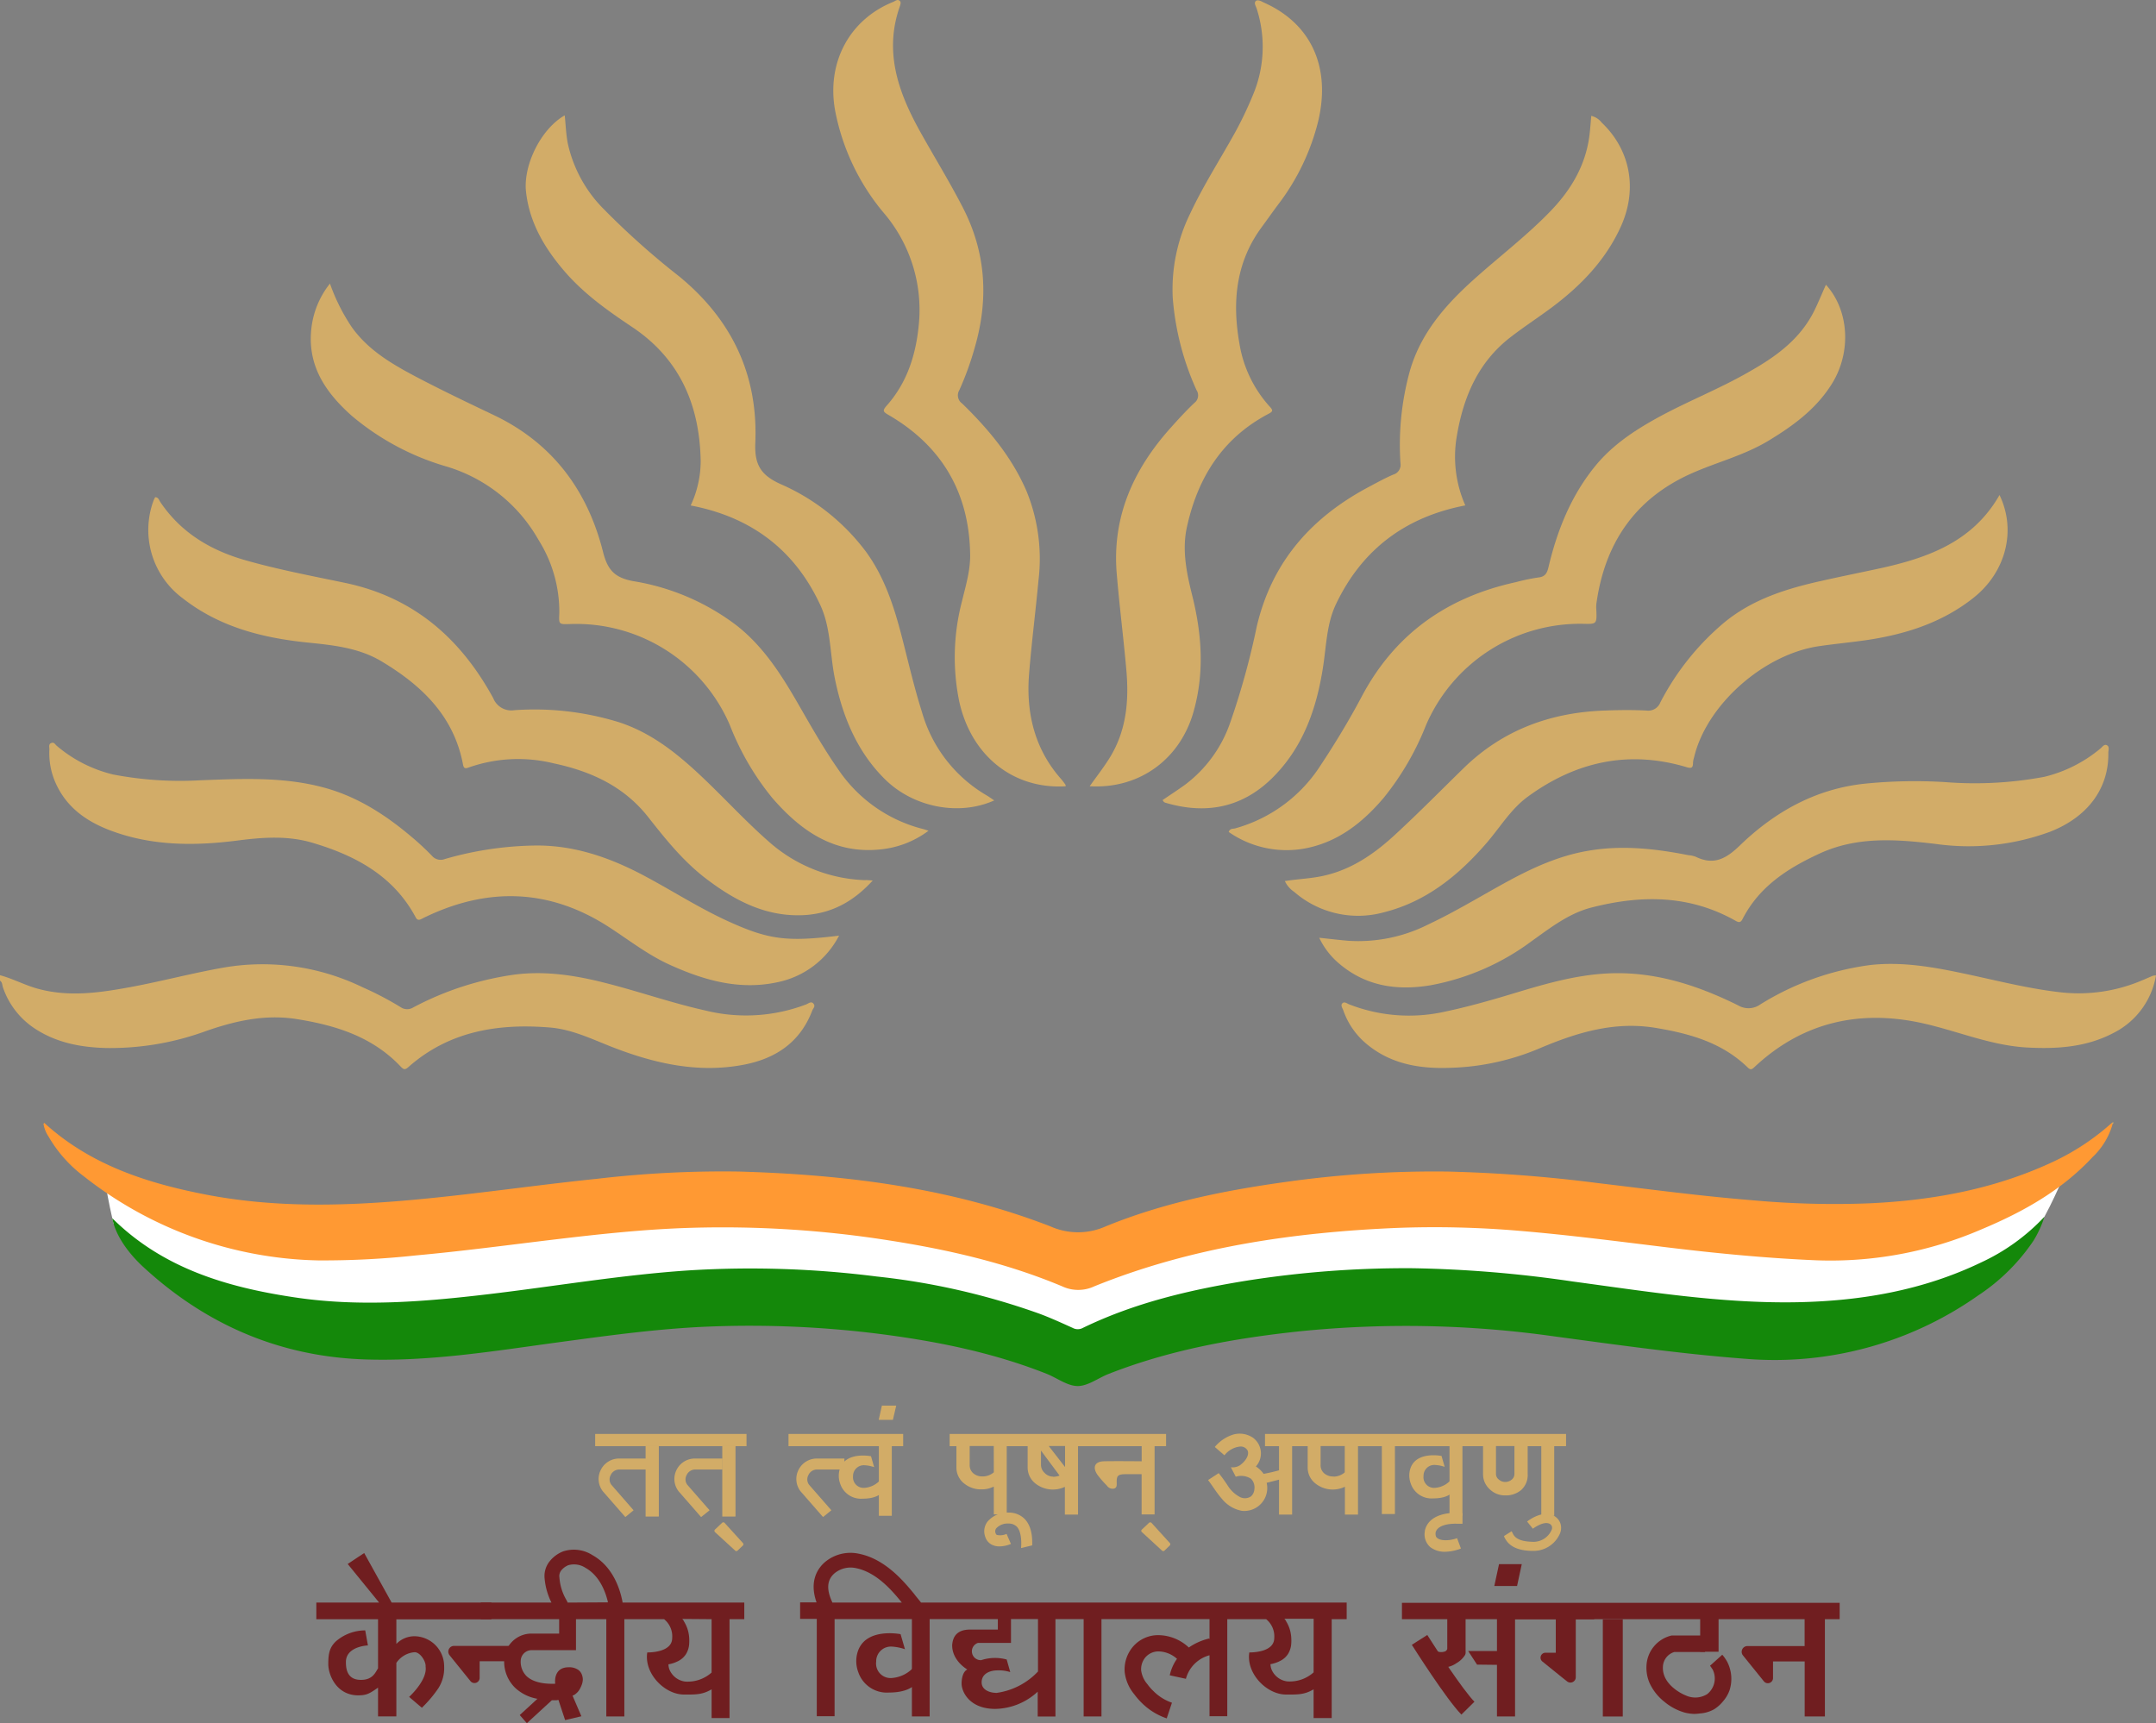 <svg id="Layer_1" data-name="Layer 1" xmlns="http://www.w3.org/2000/svg" viewBox="0 0 375.33 300"><rect x="0" y="0" width="375.33" height="300" fill="#808080" stroke="none"/><defs><style>.cls-1{fill:#fff;}.cls-2{fill:#d2ac68;}.cls-3{fill:#f93;}.cls-4{fill:#14880a;}.cls-5{fill:#701e20;}.cls-6{fill:#d2ac67;}.cls-7{fill:none;}</style></defs><path class="cls-1" d="M19.75,213s-1.23-5.33-1.17-6.05,22.21,7.88,22.21,7.88l39.35-1.23,37.91-5,38.71,2.25,24,9.16,21.66-2.39,19.29-6.35,45.88-2.53s39.83,2.17,40.05,2.38S342,212.62,342,212.62l17.12-7.36-.55,1.12s-1.47,3.28-2.68,5.48L354.8,214l-8.2,6.51s-22.29,7.16-22.65,7.2S311.44,230,311.44,230s-24.84.15-25.13,0-38.78-4.18-38.78-4.18l-41.59,3.25s-16.95,3.61-17.1,3.68-13.09.43-13.38.36-50-8.52-50-8.52l-25.7,3.18s-28.41,4.54-28.9,4.54-28-3.89-28-3.89L24.61,218Z"/><path class="cls-2" d="M0,169.78c2.15.57,4.12,1.63,6.26,2.26,5.49,1.6,10.93.82,16.37-.18s10.94-2.48,16.48-3.44a39.9,39.9,0,0,1,24,3.45,55.52,55.52,0,0,1,6.62,3.46,2,2,0,0,0,2.19.07,53.19,53.19,0,0,1,17.75-5.74c5.47-.68,10.78.19,16,1.54,5.75,1.47,11.35,3.44,17.16,4.73a29.43,29.43,0,0,0,17.49-1.06c.4-.15.89-.63,1.29-.15s-.06.82-.2,1.19c-2.08,5.51-6.34,8.37-11.88,9.44-8,1.55-15.68-.21-23.14-3.14-3.45-1.36-6.85-3-10.58-3.32-9-.75-17.58.58-24.69,6.86-.58.51-.82.51-1.36-.06-4.92-5.21-11.32-7.2-18.15-8.28-5.47-.86-10.64.31-15.75,2.09a48.39,48.39,0,0,1-17.46,2.95c-4.33-.12-8.53-.9-12.27-3.34A13.93,13.93,0,0,1,.5,171.86c-.13-.38-.08-.86-.5-1.13Z"/><path class="cls-3" d="M367.78,195.68a12.69,12.69,0,0,1-3.5,5.77C358.89,207.25,352.16,211,345,214a66.3,66.3,0,0,1-28.82,5.41c-9-.38-18-1.27-26.92-2.37-8.21-1-16.4-2.06-24.65-2.75a173.39,173.39,0,0,0-21.62-.51c-18,.78-35.67,3.35-52.48,10.16a6.59,6.59,0,0,1-5.61,0c-9.68-4.06-19.84-6.39-30.18-8a186,186,0,0,0-34.24-2.19c-8.17.23-16.28,1.12-24.39,2.09-7.89.95-15.77,2-23.69,2.72a150.69,150.69,0,0,1-17,.87,68.11,68.11,0,0,1-40.75-14.6,23.1,23.1,0,0,1-6.22-7,5.41,5.41,0,0,1-.86-2.19l.14-.15C15.74,202.82,25.62,206,36,208c11.19,2.14,22.46,2,33.76,1.07s22.73-2.67,34.11-3.84a188.2,188.2,0,0,1,24.78-1.27c18.53.53,36.79,2.8,54.2,9.54a11.8,11.8,0,0,0,9.65,0c10.1-4.13,20.75-6.27,31.54-7.76a185,185,0,0,1,27.91-1.78,251.44,251.44,0,0,1,26.15,2c9,1.07,18,2.28,27,3a157.19,157.19,0,0,0,20.35.53c10.88-.5,21.47-2.42,31.47-7a42,42,0,0,0,10.72-7Z"/><path class="cls-4" d="M19.54,212.08c8.76,8.69,19.87,12,31.61,13.76,11.29,1.72,22.55.81,33.8-.52,11.7-1.38,23.32-3.39,35.08-4.16a173.94,173.94,0,0,1,32.58,1.07,122.49,122.49,0,0,1,28.29,6.46c2,.74,3.91,1.62,5.84,2.49a1.85,1.85,0,0,0,1.77,0c9-4.36,18.54-6.6,28.29-8.19a178.12,178.12,0,0,1,29.18-2.2,213.09,213.09,0,0,1,27.74,2.3c13,1.75,25.95,3.86,39.11,3.62,11.13-.21,21.94-2.06,32.08-6.94a35.43,35.43,0,0,0,11-7.95A18.62,18.62,0,0,1,354,216a34.39,34.39,0,0,1-9.67,9.56,61.47,61.47,0,0,1-40.44,11c-11.22-.85-22.35-2.43-33.5-3.93a184,184,0,0,0-44.3-.84C214.81,233,203.68,235,193,239.19c-1.82.71-3.6,2.12-5.4,2.11s-3.58-1.41-5.4-2.13c-9.28-3.68-19-5.64-28.83-6.91a179.86,179.86,0,0,0-29.71-1.32c-8.77.33-17.44,1.53-26.12,2.7-11.51,1.56-23,3.49-34.69,3-14.64-.64-27.35-6.26-38.08-16.23C21.67,217.48,20,214.53,19.54,212.08Z"/><path class="cls-2" d="M189.7,136.88c1.2-1.69,2.37-3.19,3.38-4.79,3-4.75,3.49-10,3-15.47-.49-5.59-1.21-11.16-1.67-16.75-.83-9.88,2.89-18.13,9.35-25.35,1.34-1.5,2.71-3,4.17-4.38a1.64,1.64,0,0,0,.38-2.2,47.75,47.75,0,0,1-4.15-16.06,29.83,29.83,0,0,1,3-14.63c2.29-4.91,5.23-9.46,7.85-14.19a64.56,64.56,0,0,0,3.08-6.45,21.58,21.58,0,0,0,.69-15.08c-.13-.44-.54-1-.17-1.34s1,.06,1.42.26c8.23,3.65,11.7,11.27,9.44,20.69a39.49,39.49,0,0,1-7,14.52c-.95,1.27-1.86,2.57-2.8,3.85-4.55,6.15-5.18,13.07-3.9,20.31a21.42,21.42,0,0,0,5.3,11c.54.59.56.81-.21,1.21-8,4.2-12.32,11.07-14.22,19.66-.9,4-.09,8,.9,11.94,1.63,6.52,2.14,13.06.41,19.64C205.77,132,198.49,137.4,189.7,136.88Z"/><path class="cls-2" d="M185.51,136.89c-9.11.54-16.46-5.32-18.53-14.82a38.39,38.39,0,0,1,.47-17.32c.64-2.68,1.47-5.34,1.44-8.12-.12-10.81-4.91-19-14.24-24.41-1-.57-1-.78-.28-1.61,3.55-4,5.08-8.84,5.58-14.08a26,26,0,0,0-6.22-19.61,39.12,39.12,0,0,1-8.31-17.48c-1.61-8.4,2.36-16,10.09-19.12.36-.15.76-.54,1.15-.14.24.24.08.6,0,.9-2.81,7.92-.28,15,3.53,21.84,2.4,4.31,5,8.53,7.26,12.89,4.22,8,4.72,16.24,2.21,24.81A52.22,52.22,0,0,1,167,67.93a1.74,1.74,0,0,0,.5,2.32c4.59,4.47,8.66,9.33,11.22,15.29A31.19,31.19,0,0,1,180.79,101c-.51,5.49-1.22,11-1.65,16.44-.52,6.76,1,13,5.58,18.18.28.31.52.67.77,1A1.12,1.12,0,0,1,185.51,136.89Z"/><path class="cls-2" d="M173.08,139.35c-6.12,2.75-14,1.22-18.94-3.61s-7.51-11.09-8.84-17.81c-.83-4.2-.66-8.64-2.49-12.58C138.36,95.72,130.76,90,120.24,88a18.38,18.38,0,0,0,1.74-7.7c-.17-9.69-3.57-17.77-11.89-23.34-4.28-2.86-8.48-5.83-11.87-9.79s-6.06-8.39-6.65-13.81c-.5-4.55,2.54-10.87,6.74-13.28.18,1.73.23,3.41.56,5a23.24,23.24,0,0,0,6.31,11.4,135.88,135.88,0,0,0,13.06,11.64c9.17,7.53,13.74,17.15,13.25,28.93-.16,3.77.88,5.63,4.36,7.21a37,37,0,0,1,14.94,11.84c3.27,4.5,4.91,9.71,6.27,15,1.11,4.31,2.1,8.64,3.45,12.89a24.59,24.59,0,0,0,11.37,14.55C172.24,138.77,172.58,139,173.08,139.35Z"/><path class="cls-2" d="M202.39,139.29c1.31-.9,2.64-1.75,3.92-2.68a22.8,22.8,0,0,0,7.84-10.77A133.33,133.33,0,0,0,218.8,109c2.67-11.29,9.58-19,19.62-24.3,1.36-.72,2.71-1.47,4.12-2.07a1.77,1.77,0,0,0,1.26-2,48.36,48.36,0,0,1,1.64-16.06c1.91-6.65,6.28-11.58,11.28-16.05,4.39-3.93,9.09-7.5,13.19-11.75,3.6-3.72,6.13-8,6.79-13.19.14-1.09.21-2.2.32-3.41a3.29,3.29,0,0,1,1.82,1.18c5,4.76,6.28,11.59,3.32,18.11-2.66,5.86-7,10.32-12.08,14.11-2.38,1.77-4.88,3.39-7.22,5.21-5.6,4.37-8.13,10.42-9.26,17.21a21,21,0,0,0,1.49,12c-10.44,2-18,7.69-22.52,17.2-1.59,3.34-1.67,7.09-2.21,10.69-1.12,7.45-3.52,14.36-9.05,19.73-5.23,5.06-11.5,6.2-18.42,4.14a.76.76,0,0,1-.28-.15A2.59,2.59,0,0,1,202.39,139.29Z"/><path class="cls-2" d="M57.44,49.37a33.77,33.77,0,0,0,3.75,7.51c3,4.26,7.45,6.73,11.92,9.07,4.23,2.2,8.54,4.26,12.85,6.31C96.2,77.14,102.3,85.39,105,96.16c.78,3.06,2,4.39,5.16,5a40.36,40.36,0,0,1,18.1,7.75c4.77,3.75,7.92,8.8,10.9,14,2.22,3.86,4.42,7.72,7,11.38a25.27,25.27,0,0,0,14.62,10.06c.19.05.38.12.86.28a16.63,16.63,0,0,1-8.3,3.24c-8.09.87-13.89-3.19-18.86-8.91a46.72,46.72,0,0,1-7.42-12.72,29.12,29.12,0,0,0-27.76-17.6c-2.11.07-2,.08-1.93-2a23.47,23.47,0,0,0-3.63-12.66,27.41,27.41,0,0,0-16-12.76,44.86,44.86,0,0,1-16.56-8.88c-4.47-4-7.62-8.58-7-14.92A15.22,15.22,0,0,1,57.44,49.37Z"/><path class="cls-2" d="M317.87,49.57c4.07,4.48,4.44,11.77,1.06,17.21-2.71,4.37-6.69,7.3-11,9.91s-9,3.74-13.44,5.72c-9.89,4.39-15.14,12.2-16.59,22.75a6.15,6.15,0,0,0,0,1c.09,2.5.09,2.5-2.37,2.44a29.21,29.21,0,0,0-27.28,17.64,48.13,48.13,0,0,1-7.42,12.72c-3.59,4.21-7.78,7.54-13.34,8.69a17.62,17.62,0,0,1-13.59-2.81c.22-.66.75-.52,1.11-.62a25.85,25.85,0,0,0,14.9-11c2.55-3.85,4.94-7.8,7.1-11.87,5.8-11,14.91-17.38,26.88-20a34.73,34.73,0,0,1,3.88-.81c1.19-.12,1.54-.71,1.79-1.76,1.53-6.47,3.95-12.53,8.22-17.73,3-3.64,6.84-6.16,10.9-8.39,5.21-2.85,10.76-5,15.93-8,4.6-2.6,8.77-5.63,11.2-10.5C316.53,52.71,317.14,51.19,317.87,49.57Z"/><path class="cls-2" d="M151.93,153.29c-3.31,3.62-7,5.64-11.57,6-6.89.49-12.52-2.51-17.77-6.57-3.82-3-6.79-6.71-9.74-10.46-4.24-5.39-10-8-16.52-9.38a25.92,25.92,0,0,0-14.72.73c-.55.2-.86.24-1-.48-1.59-8.48-7.2-13.81-14.2-18-4-2.39-8.51-2.82-13-3.28-7.81-.81-15.24-2.72-21.57-7.67a14.8,14.8,0,0,1-5.1-17.06c.07-.19.18-.37.27-.56.57,0,.68.52.89.83,3.62,5.37,8.77,8.43,14.91,10.17,5.67,1.61,11.44,2.7,17.19,3.9,12,2.49,20.18,9.67,25.87,20.09a3.38,3.38,0,0,0,3.67,2.09,49.82,49.82,0,0,1,18.23,2.1c6.13,2,10.88,6.07,15.41,10.44,3.55,3.43,6.9,7.05,10.62,10.31a26.59,26.59,0,0,0,16.77,6.74C150.9,153.2,151.21,153.24,151.93,153.29Z"/><path class="cls-2" d="M348.09,86.18c3,6.24,1.05,13.46-4.5,17.87s-12,6.42-18.86,7.42c-2.63.37-5.26.62-7.89,1-9.74,1.34-19.77,10.22-21.93,19.4a3.9,3.9,0,0,0-.18.94c0,.91-.32,1-1.18.73-10.09-3-19.29-.92-27.64,5.2-2.92,2.15-4.81,5.36-7.17,8.08-4.85,5.59-10.44,10.14-17.8,12a16.94,16.94,0,0,1-15.65-3.56,4.52,4.52,0,0,1-1.61-1.87c2.23-.36,4.43-.43,6.59-.89,5.12-1.1,9.2-4,12.91-7.48,4-3.7,7.78-7.54,11.65-11.32,6.84-6.66,15.18-9.69,24.59-10,2.39-.09,4.78-.12,7.17,0a2.27,2.27,0,0,0,2.46-1.43,45.37,45.37,0,0,1,11.05-13.84c5-4.15,11.06-6,17.25-7.36,3.46-.78,6.94-1.47,10.41-2.23C335.93,97,343.51,94.19,348.09,86.18Z"/><path class="cls-2" d="M229.66,163.26c1.8.19,3.42.38,5,.52a27,27,0,0,0,14-2.85c4.53-2.13,8.78-4.72,13.15-7.13,4.66-2.57,9.44-4.82,14.76-5.7,5.84-1,11.61-.35,17.36.78a4.87,4.87,0,0,1,1.24.26c3.18,1.56,5.32.38,7.77-2,6-5.78,13.06-9.76,21.54-10.69a86.85,86.85,0,0,1,14.15-.29,65.67,65.67,0,0,0,17.26-.92,24,24,0,0,0,9.73-4.9c.34-.26.69-.87,1.18-.59s.22.87.23,1.33c.1,6.17-3.58,11.18-10.19,13.74a41,41,0,0,1-19.89,2.1c-6.86-.81-13.6-1.34-20.15,1.66-5.56,2.56-10.53,5.74-13.43,11.39-.32.63-.61.69-1.22.34-8-4.53-16.38-4.53-25-2.34-4,1-7.22,3.53-10.5,5.87a42.22,42.22,0,0,1-17.62,7.69c-6,1-11.53.12-16.22-4.05A13.38,13.38,0,0,1,229.66,163.26Z"/><path class="cls-2" d="M146.07,162.89A15.56,15.56,0,0,1,135.34,171c-6.57,1.42-12.69-.3-18.66-3-3.81-1.71-7.07-4.26-10.54-6.52-10.46-6.82-21.31-7.11-32.42-1.67-.54.27-1,.64-1.4-.19C68.48,152.51,62,149,54.55,146.77c-4.44-1.36-8.92-1-13.41-.41-7.39.92-14.71.91-21.81-1.74-4.21-1.57-7.71-4-9.63-8.27a12.68,12.68,0,0,1-1.1-5.89c0-.39-.18-.93.34-1.11s.66.27.94.49a23.65,23.65,0,0,0,9.84,5,61.81,61.81,0,0,0,15.19,1c7.2-.27,14.44-.64,21.51,1.28,5.81,1.57,10.73,4.76,15.26,8.6a46.89,46.89,0,0,1,3.5,3.25,2,2,0,0,0,2.27.58,59.34,59.34,0,0,1,15.83-2.35c6.58-.05,12.61,2,18.37,5,5.12,2.68,10,5.88,15.25,8.25C133.84,163.6,137,164,146.07,162.89Z"/><path class="cls-2" d="M375.33,169.81a13.78,13.78,0,0,1-7.46,10.05c-4.67,2.44-9.7,2.78-14.86,2.51-6.61-.33-12.64-3.07-19-4.38-10.7-2.19-20.4.13-28.54,7.74-.48.45-.7.61-1.24.09-4.44-4.3-10-5.87-15.94-6.86-7.3-1.23-13.94.85-20.51,3.65a42.71,42.71,0,0,1-15.3,3.29c-5.34.2-10.49-.64-14.76-4.31a13.25,13.25,0,0,1-3.88-5.72c-.13-.38-.5-.82-.16-1.19s.79,0,1.16.16a28.66,28.66,0,0,0,16.71,1.28c3.84-.81,7.61-1.87,11.37-3,5.42-1.64,10.86-3.29,16.57-3.63,8.24-.5,15.82,1.94,23.08,5.53a3.53,3.53,0,0,0,3.88-.16A48,48,0,0,1,325.64,168c5.16-.57,10.25.24,15.31,1.29,6,1.23,11.84,2.81,17.92,3.48a28.14,28.14,0,0,0,14-2.08c.64-.26,1.27-.55,1.9-.81A3.11,3.11,0,0,1,375.33,169.81Z"/><path class="cls-2" d="M367.64,195.54c.07-.07.18-.2.19-.2.17.13.08.24-.05.34Z"/><path class="cls-5" d="M254.41,298.5c-2.63-2.67-8.39-11.77-8.63-12.15l2.69-1.71c1.61,2.55,6.23,9.6,8.21,11.62Z"/><path class="cls-5" d="M251.05,290.31a6.69,6.69,0,0,1-1.75-.26l.86-2.57a2,2,0,0,0,1.46,0,.77.77,0,0,0,.33-.41v-5.56h3.19v5.86a3.23,3.23,0,0,1,0,.44.91.91,0,0,1-.13.37,4.35,4.35,0,0,1-1.48,1.38l-.18.12A4.26,4.26,0,0,1,251.05,290.31Z"/><polygon class="cls-5" points="257.13 289.8 255.59 287.43 260.6 287.43 260.6 281.42 263.75 281.42 263.75 298.82 260.6 298.82 260.6 289.84 257.13 289.8"/><path class="cls-5" d="M277.53,281.91h-3.21V292a.93.93,0,0,1-1.5.73c-.79-.62-2.79-2.24-4.31-3.47a.86.86,0,0,1,.54-1.53h1.79v-5.83h-7.72v-2.18H277.5"/><path class="cls-5" d="M317.69,281.65v17.17h-3.52v-9.58h-5.51v2.88a.9.9,0,0,1-1.61.57c-1.29-1.6-3-3.71-3.66-4.54a1,1,0,0,1,.77-1.58h10v-4.94"/><rect class="cls-5" x="279.03" y="281.91" width="3.47" height="16.92"/><rect class="cls-5" x="295.98" y="281.78" width="3.2" height="5.78"/><path class="cls-5" d="M294.89,298.38a7.82,7.82,0,0,1-1.6-.23,9.68,9.68,0,0,1-3.54-1.88,8.84,8.84,0,0,1-2.62-3.35,6.74,6.74,0,0,1-.5-2.94,5.66,5.66,0,0,1,4.38-5.25l.15,0h5.66v2.87h-5.33a2.78,2.78,0,0,0-2,2.57c-.17,3.17,3.53,4.84,4,5a3,3,0,0,0,.73.25,3.9,3.9,0,0,0,3-.5,3.48,3.48,0,0,0,.95-4.23,2.53,2.53,0,0,0-.18-.27l-.05-.08a2.74,2.74,0,0,0-.25-.34l2.13-1.92a4.82,4.82,0,0,1,.53.69,6.26,6.26,0,0,1,.34.55,6.5,6.5,0,0,1,.4,4.95,6.1,6.1,0,0,1-1.2,2,6.32,6.32,0,0,1-1.48,1.3,5.8,5.8,0,0,1-2.47.73A7.38,7.38,0,0,1,294.89,298.38Z"/><polygon class="cls-5" points="264.1 276.11 260.14 276.11 260.96 272.31 264.92 272.31 264.1 276.11"/><path class="cls-5" d="M72.07,284.86A4.36,4.36,0,0,0,69,286.2v-4.28H85.54V279H68.18l-4.78-8.63-2.87,1.91L66,279H55.07v2.9H65.81v8.55c-.44.65-.91,2.1-3.16,2-2.51-.09-2.43-2.46-2.43-3.27.17-2.6,3.83-2.72,3.83-2.72l-.47-2.62a7.82,7.82,0,0,0-5.06,1.87c-1.15,1.07-1.37,2.15-1.37,4s1.38,5.38,5.13,5.44c1.52,0,2-.27,3.53-1.34v5H69v-9.31a4.22,4.22,0,0,1,3.18-1.86c1,0,2,1.65,1.91,2.49.36,2.38-2.87,5.29-2.87,5.29l2.22,1.89a21.29,21.29,0,0,0,2.88-3.41,6.52,6.52,0,0,0,1-3.79A5.23,5.23,0,0,0,72.07,284.86Z"/><path class="cls-5" d="M100.41,281.89h5.14v16.93h3.14V281.89h6.92a3.84,3.84,0,0,1,1.41,3.27c0,2.32-3.31,2.52-4.34,2.52-.58,3.64,3,7.33,6.4,7.33,1.93,0,3.17.06,4.8-.91v5H127V281.89h2.57V279h-21.2a.49.49,0,0,0,0-.12c-.41-2.18-1.64-6.13-5.23-8.14A6,6,0,0,0,98,270.1a5.61,5.61,0,0,0-2.31,1.71,4.09,4.09,0,0,0-.88,3A11.72,11.72,0,0,0,96,279H83.71v2.89H97.27M98.82,279a4,4,0,0,0-.25-.51,9,9,0,0,1-1.18-3.83,1.59,1.59,0,0,1,.3-1.24,3.06,3.06,0,0,1,1.25-.93,3.64,3.64,0,0,1,3,.47c2.58,1.45,3.56,4.48,3.9,6Zm25.06,2.89v9.29a6.26,6.26,0,0,1-4.61,1.57,3.43,3.43,0,0,1-2.69-2,2.63,2.63,0,0,1-.21-1,5.92,5.92,0,0,0,1.72-.58,3.49,3.49,0,0,0,1.33-1.2,3.88,3.88,0,0,0,.56-1.82,8.68,8.68,0,0,0,0-1,6.11,6.11,0,0,0-.91-2.87c0-.06-.25-.43-.32-.43Z"/><path class="cls-5" d="M161.81,281.88h11.9v1.82h-4.86c-1.28,0-2.95.4-3.09,2.74,0,2.73,2.64,4.21,2.64,4.21-1.05.49-1,2.46-1,2.46,0,1.41,1.37,4.4,5.86,4.4a11.13,11.13,0,0,0,7.39-3v4.32h3.09V281.88h4.91v16.94h3.1V281.88h18.81v3.59l-.05-.22a10.38,10.38,0,0,0-3.55,1.57,7.88,7.88,0,0,0-5.22-2.15,5.78,5.78,0,0,0-4.5,2,6.12,6.12,0,0,0-1.45,4.4,7.34,7.34,0,0,0,1.65,3.87,12.69,12.69,0,0,0,1.38,1.58,11.34,11.34,0,0,0,4.29,2.64l.91-2.73a8.34,8.34,0,0,1-3.2-2,8.74,8.74,0,0,1-1.07-1.22,4.64,4.64,0,0,1-1.09-2.37,3.2,3.2,0,0,1,.77-2.34,3,3,0,0,1,2.31-1,5,5,0,0,1,3.16,1.29,7.7,7.7,0,0,0-1.26,2.87l2.81.61a5.81,5.81,0,0,1,4.11-4.1v10.61h3.09V281.89h6.77a3.84,3.84,0,0,1,1.41,3.27c0,2.32-3.31,2.52-4.34,2.52-.58,3.64,3,7.33,6.4,7.33,1.93,0,3.17.06,4.79-.91v5h3.15V281.89h2.61V279h-74.1c-.31-.42-1-1.22-1.19-1.5-1.75-2.12-5-6.08-9.61-7a6.92,6.92,0,0,0-5.83,1.37c-1.21,1-2.93,3.22-1.56,7.09h-2.86v2.88h2.9v16.94h3.1V281.88h16.52ZM144.9,279a1.31,1.31,0,0,0-.08-.21c-1-2.22-.82-3.83.52-4.94A4.41,4.41,0,0,1,149,273c3.64.73,6.37,4,8,6H144.9Zm28.46,15.71c-.81,0-2.47-.37-2.47-1.83s1.36-2.08,2.79-2.08a6.58,6.58,0,0,1,2.19.3l-.62-2.19a7.74,7.74,0,0,0-4.43.11,1.54,1.54,0,0,1-.57-3H176v-4.15h4.7V291A12.19,12.19,0,0,1,173.36,294.74Zm55.32-3.56a6.23,6.23,0,0,1-4.6,1.57,3.43,3.43,0,0,1-2.69-2,2.86,2.86,0,0,1-.22-1,5.73,5.73,0,0,0,1.72-.58,3.45,3.45,0,0,0,1.34-1.2,3.88,3.88,0,0,0,.56-1.82,7,7,0,0,0,0-1,6,6,0,0,0-.9-2.87c0-.06-.25-.43-.32-.43h5.12Z"/><rect class="cls-5" x="244.06" y="279.04" width="76.2" height="2.85"/><path class="cls-5" d="M100.8,294.27a4.74,4.74,0,0,0,.44-.87,3,3,0,0,0,.22-.94,2.37,2.37,0,0,0-.12-.79,1.83,1.83,0,0,0-.66-.95,2.78,2.78,0,0,0-1.68-.46c-2.74,0-2.35,2.79-2.35,2.79v.08c-2.28.08-4-.38-5-1.34a3.52,3.52,0,0,1-1-2.66,1.91,1.91,0,0,1,1.88-1.85h7.74V281.4H97.34v3h-5a4.76,4.76,0,0,0-4.57,4.72,6.35,6.35,0,0,0,1.92,4.73,7.57,7.57,0,0,0,3.87,1.9l-3.08,2.83L91.72,300l4.35-4h.09l.72,0h0a1.42,1.42,0,0,0,.33-.07l1.17,3.53,2.83-.67-1.54-3.59a1.69,1.69,0,0,0,.63-.38A2.5,2.5,0,0,0,100.8,294.27Z"/><path class="cls-5" d="M88.77,287.54c0-.33,0-.66.09-1H79a1,1,0,0,0-.77,1.58c.66.83,2.37,2.94,3.66,4.54a.9.9,0,0,0,1.61-.57v-2.88h5.1C88.66,288.67,88.73,288.1,88.77,287.54Z"/><path class="cls-5" d="M158.8,290.53a5.66,5.66,0,0,1-3.44,1.59,2.53,2.53,0,0,1-2.83-2.84,2.57,2.57,0,0,1,2.7-2.62,8.59,8.59,0,0,1,2.31.46l-.76-2.62s-6.17-1.25-7.49,3.14a5.47,5.47,0,0,0,.12,3.46,5.25,5.25,0,0,0,5.36,3.56c5.45,0,5.52-3.32,5.52-3.32Z"/><path class="cls-5" d="M158.75,281.1v17.72h3.09V281.1"/><polyline class="cls-6" points="127.53 251.77 129.96 251.77 129.96 249.64 103.61 249.64 103.61 251.77 112.52 251.77"/><polygon class="cls-6" points="155.44 247.19 156.02 244.71 153.53 244.7 152.97 247.19 155.44 247.19"/><path class="cls-6" d="M222.66,256.92v6.76h2.28V251.77h2.71v3.68a3.5,3.5,0,0,0,1.38,2.84,4.83,4.83,0,0,0,5.1.54v4.85h2.28V251.77h4.15v11.81h2.28V251.77h15.34v4.87a3.5,3.5,0,0,0,1.15,2.62,3.78,3.78,0,0,0,2.67,1.08,4.12,4.12,0,0,0,2.82-.94,3.5,3.5,0,0,0,1.13-2.76v-4.87h6.68v-2.13H220.22v2.13h2.44v5.15ZM262,258a1.64,1.64,0,0,1-1.08-.43,1.21,1.21,0,0,1-.49-.95v-4.87h3.21v4.87a1.23,1.23,0,0,1-.51,1A1.74,1.74,0,0,1,262,258Zm-29.85-.95a2.44,2.44,0,0,1-1.54-.48,1.83,1.83,0,0,1-.71-1.55v-3.27h4.2v4.58A3,3,0,0,1,232.18,257.07Z"/><path class="cls-2" d="M129.31,269.08l-.91.87a.3.3,0,0,1-.42,0l-3.51-3.22a.31.31,0,0,1,0-.45l1.23-1.16a.3.3,0,0,1,.44,0l3.18,3.5A.31.31,0,0,1,129.31,269.08Z"/><path class="cls-2" d="M203.62,269.08l-.9.87a.31.31,0,0,1-.43,0l-3.5-3.22a.29.29,0,0,1,0-.45l1.23-1.16a.31.31,0,0,1,.44,0l3.18,3.5A.31.31,0,0,1,203.62,269.08Z"/><path class="cls-2" d="M175.26,263.68V251.77h3.64v3.68a3.53,3.53,0,0,0,1.38,2.84,4.9,4.9,0,0,0,5.1.56v4.83h2.29V251.77h11.08v2.63s-4.9-.05-6.6,0c-1.54.05-2,1-1.12,2.32a16.89,16.89,0,0,0,1.67,1.92,1.19,1.19,0,0,0,1.25.51c.56-.16.45-.75.45-1.21,0-1,.25-1.25,1.34-1.29h3v7H201V251.77H203v-2.13H165.32v2.13h1.18v3.68a3.5,3.5,0,0,0,1.38,2.84,4.6,4.6,0,0,0,3,1,4.69,4.69,0,0,0,2.13-.49v4.85m0-7.33a3,3,0,0,1-1.95.72,2.44,2.44,0,0,1-1.54-.48,1.83,1.83,0,0,1-.71-1.55v-3.27H173Zm10.32.75a2,2,0,0,1-1.46-.63,1.91,1.91,0,0,1-.65-1.43v-2.47l3.24,4.35A3.31,3.31,0,0,1,183.3,257.1Zm2.08-1.67-2.84-3.66h2.84Z"/><path class="cls-2" d="M174,269.22a3,3,0,0,1-1.21-.24,2.3,2.3,0,0,1-1.27-1.42,2.79,2.79,0,0,1,.37-2.63,4.58,4.58,0,0,1,3.71-1.6,3.87,3.87,0,0,1,2.83,1.16c.91,1,1.33,2.46,1.26,4.55l-1.94.47c.16-1.81-.18-3.14-.72-3.71a2,2,0,0,0-1.48-.56,2.71,2.71,0,0,0-2.12.83.87.87,0,0,0-.1.88c.07.18.15.25.24.28a2.69,2.69,0,0,0,1.66-.19l.76,1.75A5.39,5.39,0,0,1,174,269.22Z"/><path class="cls-6" d="M252.34,251v12.89h2.25V251"/><path class="cls-6" d="M252.38,257.86a4.1,4.1,0,0,1-2.5,1.16,1.85,1.85,0,0,1-2.06-2.07,1.87,1.87,0,0,1,2-1.91,6.29,6.29,0,0,1,1.68.33l-.55-1.9s-4.49-.91-5.45,2.28a4,4,0,0,0,.09,2.52,3.81,3.81,0,0,0,3.9,2.59c4,0,4-2.41,4-2.41Z"/><path class="cls-6" d="M268.32,251v12.89h2.25V251"/><path class="cls-6" d="M251.62,270.15a4.13,4.13,0,0,1-2.57-.76,2.94,2.94,0,0,1-1-2.83v-.09c.6-2.67,3.8-3.18,5.61-3.06l.94,0v1.86h-1.07s-3.18-.15-3.61,1.52c-.06.65.15.91.33,1,.61.48,2.08.47,3.41,0l.67,1.8A8,8,0,0,1,251.62,270.15Z"/><path class="cls-6" d="M153.06,257.86a4.06,4.06,0,0,1-2.5,1.16A1.85,1.85,0,0,1,148.5,257a1.88,1.88,0,0,1,2-1.91,6.29,6.29,0,0,1,1.68.33l-.55-1.9s-4.49-.91-5.45,2.28a4,4,0,0,0,.09,2.52,3.81,3.81,0,0,0,3.9,2.59c4,0,4-2.41,4-2.41Z"/><path class="cls-6" d="M153,251v12.89h2.25V251"/><polygon class="cls-6" points="137.27 249.64 137.27 251.77 147.52 251.77 152.52 251.77 154.81 251.77 157.23 251.77 157.23 249.64 137.27 249.64"/><path class="cls-6" d="M143.28,264.11l-3.92-4.49a3.49,3.49,0,0,1-.36-3.7,3.55,3.55,0,0,1,3.2-2H147v1.91H142.2a1.66,1.66,0,0,0-1.48,1,1.55,1.55,0,0,0,.13,1.66l3.88,4.44Z"/><path class="cls-6" d="M122.05,264.11l-3.92-4.49a3.49,3.49,0,0,1-.36-3.7,3.55,3.55,0,0,1,3.2-2h4.81v1.91H121a1.66,1.66,0,0,0-1.48,1,1.55,1.55,0,0,0,.13,1.66l3.88,4.44Z"/><path class="cls-6" d="M108.86,264.11l-3.92-4.49a3.49,3.49,0,0,1-.36-3.7,3.54,3.54,0,0,1,3.2-2h4.81v1.91h-4.81a1.66,1.66,0,0,0-1.48,1,1.55,1.55,0,0,0,.13,1.66l3.87,4.44Z"/><path class="cls-6" d="M266.81,270h-.21c-3.21-.09-4.22-1.36-4.74-2.45,0-.05,0-.09-.06-.12l1.35-.85.15.28c.24.51.7,1.47,3.35,1.55a3.45,3.45,0,0,0,3.44-2,.9.9,0,0,0,.06-.71.84.84,0,0,0-.67-.51c-.86-.22-2.22.64-2.63.95l-1-1.25c.22-.18,2.24-1.7,4-1.24a2.44,2.44,0,0,1,1.76,1.47,2.5,2.5,0,0,1-.11,2A5,5,0,0,1,266.81,270Z"/><path class="cls-6" d="M216,255a2.41,2.41,0,0,1-1.72.44l.85,1.65a3.15,3.15,0,0,1,2.65.35,2.14,2.14,0,0,1,.59,1.82,1.81,1.81,0,0,1-.59,1.25,1.89,1.89,0,0,1-2,.07,5.57,5.57,0,0,1-2-1.87,25.65,25.65,0,0,0-1.62-2.25l-1.85,1.21c.83,1.09,1.53,2.28,2.44,3.3a5.81,5.81,0,0,0,3.46,2.06,4,4,0,0,0,4.3-4.88l2.93-.75-.46-1.52a28.4,28.4,0,0,1-3,.71,4.88,4.88,0,0,0-1.35-1.29,3.38,3.38,0,0,0,.87-2.56,3.45,3.45,0,0,0-1.29-2.38,4.11,4.11,0,0,0-3.62-.58,6.81,6.81,0,0,0-3.11,2.13l1.68,1.45a4,4,0,0,1,2.76-1.53,1.37,1.37,0,0,1,1.27.7c.38.88-.56,2-1.22,2.47"/><rect class="cls-6" x="112.39" y="251.77" width="2.3" height="12.25"/><rect class="cls-6" x="125.74" y="251.77" width="2.3" height="12.25"/><rect class="cls-7" width="375.33" height="300"/></svg>